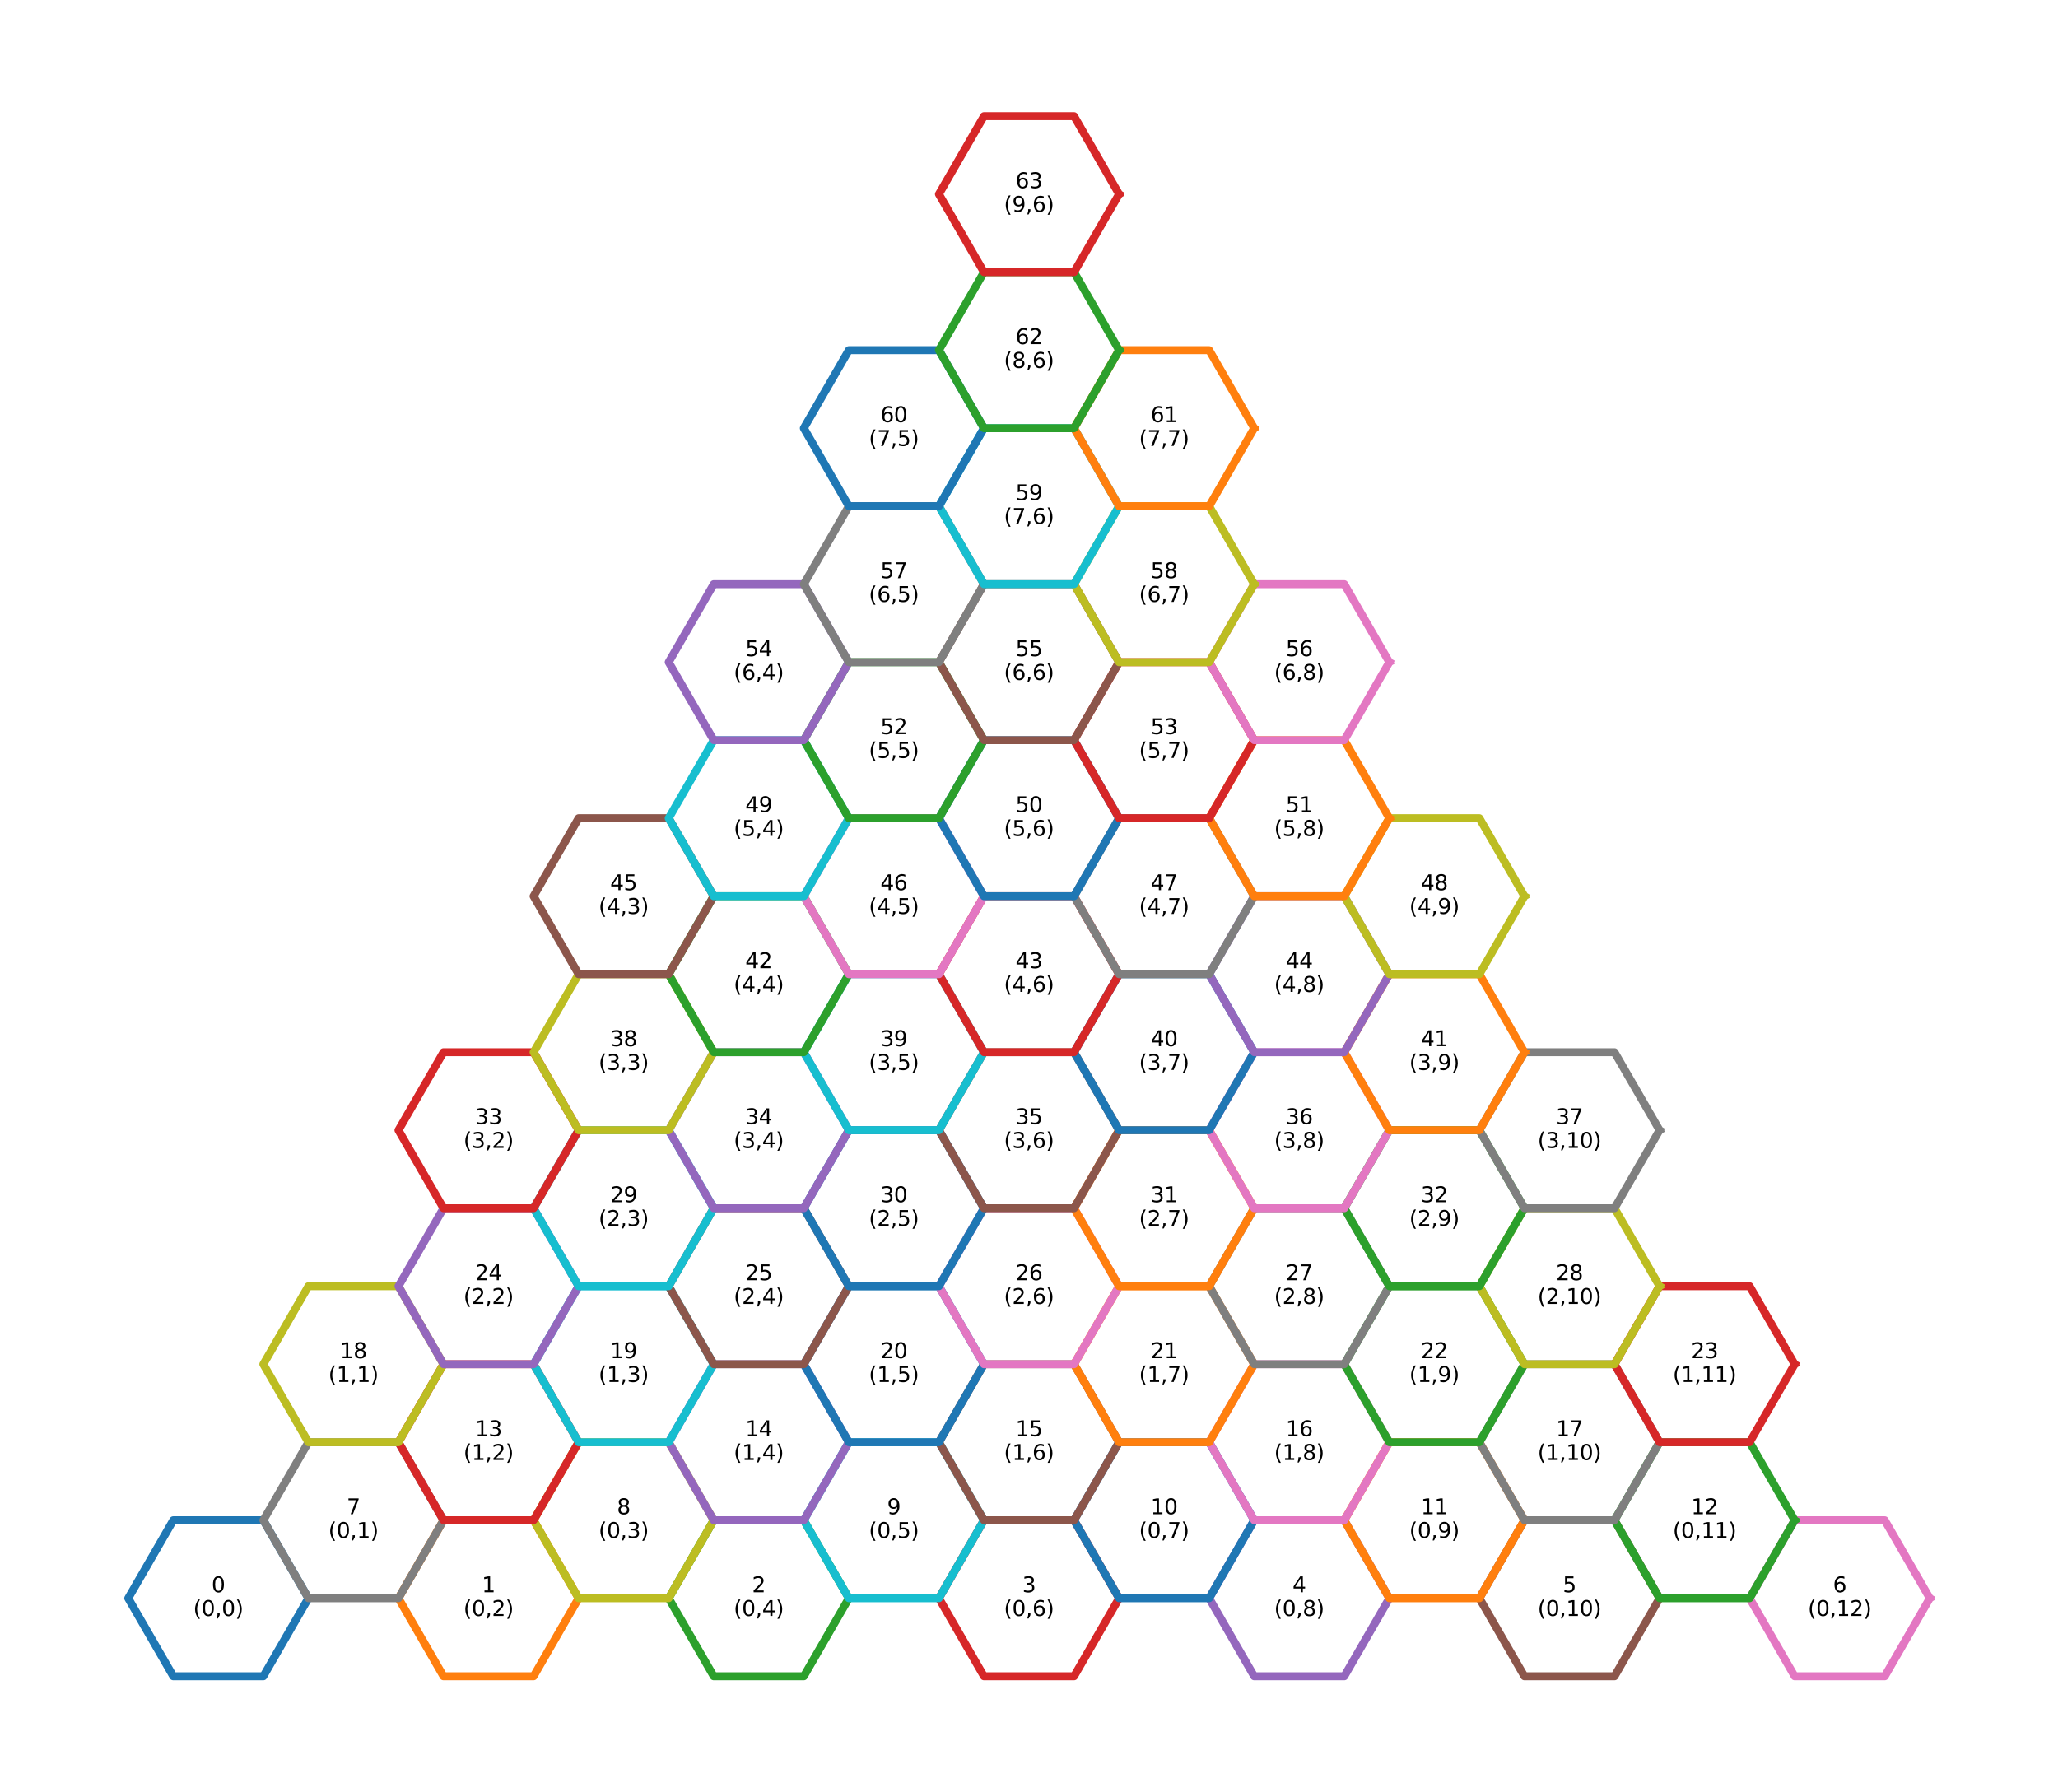 <?xml version="1.0" encoding="utf-8" standalone="no"?>
<!DOCTYPE svg PUBLIC "-//W3C//DTD SVG 1.1//EN"
  "http://www.w3.org/Graphics/SVG/1.1/DTD/svg11.dtd">
<svg xmlns:xlink="http://www.w3.org/1999/xlink" width="388.523pt" height="338.4pt" viewBox="0 0 388.523 338.4" xmlns="http://www.w3.org/2000/svg" version="1.1">
 <defs>
  <style type="text/css">*{stroke-linejoin: round; stroke-linecap: butt}</style>
 </defs>
 <g id="figure_1">
  <g id="patch_1">
   <path d="M 0 338.4 
L 388.523 338.4 
L 388.523 0 
L 0 0 
z
" style="fill: #ffffff"/>
  </g>
  <g id="axes_1">
   <g id="line2d_1">
    <path d="M 58.217 301.745 
L 49.714 316.473 
L 32.708 316.473 
L 24.206 301.745 
L 32.708 287.018 
L 49.714 287.018 
L 58.217 301.745 
" clip-path="url(#pe7801676e7)" style="fill: none; stroke: #1f77b4; stroke-width: 1.5; stroke-linecap: square"/>
   </g>
   <g id="line2d_2">
    <path d="M 109.234 301.745 
L 100.731 316.473 
L 83.725 316.473 
L 75.222 301.745 
L 83.725 287.018 
L 100.731 287.018 
L 109.234 301.745 
" clip-path="url(#pe7801676e7)" style="fill: none; stroke: #ff7f0e; stroke-width: 1.5; stroke-linecap: square"/>
   </g>
   <g id="line2d_3">
    <path d="M 160.25 301.745 
L 151.748 316.473 
L 134.742 316.473 
L 126.239 301.745 
L 134.742 287.018 
L 151.748 287.018 
L 160.25 301.745 
" clip-path="url(#pe7801676e7)" style="fill: none; stroke: #2ca02c; stroke-width: 1.5; stroke-linecap: square"/>
   </g>
   <g id="line2d_4">
    <path d="M 211.267 301.745 
L 202.764 316.473 
L 185.759 316.473 
L 177.256 301.745 
L 185.759 287.018 
L 202.764 287.018 
L 211.267 301.745 
" clip-path="url(#pe7801676e7)" style="fill: none; stroke: #d62728; stroke-width: 1.5; stroke-linecap: square"/>
   </g>
   <g id="line2d_5">
    <path d="M 262.284 301.745 
L 253.781 316.473 
L 236.775 316.473 
L 228.273 301.745 
L 236.775 287.018 
L 253.781 287.018 
L 262.284 301.745 
" clip-path="url(#pe7801676e7)" style="fill: none; stroke: #9467bd; stroke-width: 1.5; stroke-linecap: square"/>
   </g>
   <g id="line2d_6">
    <path d="M 313.301 301.745 
L 304.798 316.473 
L 287.792 316.473 
L 279.289 301.745 
L 287.792 287.018 
L 304.798 287.018 
L 313.301 301.745 
" clip-path="url(#pe7801676e7)" style="fill: none; stroke: #8c564b; stroke-width: 1.5; stroke-linecap: square"/>
   </g>
   <g id="line2d_7">
    <path d="M 364.317 301.745 
L 355.815 316.473 
L 338.809 316.473 
L 330.306 301.745 
L 338.809 287.018 
L 355.815 287.018 
L 364.317 301.745 
" clip-path="url(#pe7801676e7)" style="fill: none; stroke: #e377c2; stroke-width: 1.5; stroke-linecap: square"/>
   </g>
   <g id="line2d_8">
    <path d="M 83.725 287.018 
L 75.222 301.745 
L 58.217 301.745 
L 49.714 287.018 
L 58.217 272.291 
L 75.222 272.291 
L 83.725 287.018 
" clip-path="url(#pe7801676e7)" style="fill: none; stroke: #7f7f7f; stroke-width: 1.5; stroke-linecap: square"/>
   </g>
   <g id="line2d_9">
    <path d="M 134.742 287.018 
L 126.239 301.745 
L 109.234 301.745 
L 100.731 287.018 
L 109.234 272.291 
L 126.239 272.291 
L 134.742 287.018 
" clip-path="url(#pe7801676e7)" style="fill: none; stroke: #bcbd22; stroke-width: 1.5; stroke-linecap: square"/>
   </g>
   <g id="line2d_10">
    <path d="M 185.759 287.018 
L 177.256 301.745 
L 160.25 301.745 
L 151.748 287.018 
L 160.25 272.291 
L 177.256 272.291 
L 185.759 287.018 
" clip-path="url(#pe7801676e7)" style="fill: none; stroke: #17becf; stroke-width: 1.5; stroke-linecap: square"/>
   </g>
   <g id="line2d_11">
    <path d="M 236.775 287.018 
L 228.273 301.745 
L 211.267 301.745 
L 202.764 287.018 
L 211.267 272.291 
L 228.273 272.291 
L 236.775 287.018 
" clip-path="url(#pe7801676e7)" style="fill: none; stroke: #1f77b4; stroke-width: 1.5; stroke-linecap: square"/>
   </g>
   <g id="line2d_12">
    <path d="M 287.792 287.018 
L 279.289 301.745 
L 262.284 301.745 
L 253.781 287.018 
L 262.284 272.291 
L 279.289 272.291 
L 287.792 287.018 
" clip-path="url(#pe7801676e7)" style="fill: none; stroke: #ff7f0e; stroke-width: 1.5; stroke-linecap: square"/>
   </g>
   <g id="line2d_13">
    <path d="M 338.809 287.018 
L 330.306 301.745 
L 313.301 301.745 
L 304.798 287.018 
L 313.301 272.291 
L 330.306 272.291 
L 338.809 287.018 
" clip-path="url(#pe7801676e7)" style="fill: none; stroke: #2ca02c; stroke-width: 1.5; stroke-linecap: square"/>
   </g>
   <g id="line2d_14">
    <path d="M 109.234 272.291 
L 100.731 287.018 
L 83.725 287.018 
L 75.222 272.291 
L 83.725 257.564 
L 100.731 257.564 
L 109.234 272.291 
" clip-path="url(#pe7801676e7)" style="fill: none; stroke: #d62728; stroke-width: 1.5; stroke-linecap: square"/>
   </g>
   <g id="line2d_15">
    <path d="M 160.25 272.291 
L 151.748 287.018 
L 134.742 287.018 
L 126.239 272.291 
L 134.742 257.564 
L 151.748 257.564 
L 160.25 272.291 
" clip-path="url(#pe7801676e7)" style="fill: none; stroke: #9467bd; stroke-width: 1.5; stroke-linecap: square"/>
   </g>
   <g id="line2d_16">
    <path d="M 211.267 272.291 
L 202.764 287.018 
L 185.759 287.018 
L 177.256 272.291 
L 185.759 257.564 
L 202.764 257.564 
L 211.267 272.291 
" clip-path="url(#pe7801676e7)" style="fill: none; stroke: #8c564b; stroke-width: 1.5; stroke-linecap: square"/>
   </g>
   <g id="line2d_17">
    <path d="M 262.284 272.291 
L 253.781 287.018 
L 236.775 287.018 
L 228.273 272.291 
L 236.775 257.564 
L 253.781 257.564 
L 262.284 272.291 
" clip-path="url(#pe7801676e7)" style="fill: none; stroke: #e377c2; stroke-width: 1.5; stroke-linecap: square"/>
   </g>
   <g id="line2d_18">
    <path d="M 313.301 272.291 
L 304.798 287.018 
L 287.792 287.018 
L 279.289 272.291 
L 287.792 257.564 
L 304.798 257.564 
L 313.301 272.291 
" clip-path="url(#pe7801676e7)" style="fill: none; stroke: #7f7f7f; stroke-width: 1.5; stroke-linecap: square"/>
   </g>
   <g id="line2d_19">
    <path d="M 83.725 257.564 
L 75.222 272.291 
L 58.217 272.291 
L 49.714 257.564 
L 58.217 242.836 
L 75.222 242.836 
L 83.725 257.564 
" clip-path="url(#pe7801676e7)" style="fill: none; stroke: #bcbd22; stroke-width: 1.5; stroke-linecap: square"/>
   </g>
   <g id="line2d_20">
    <path d="M 134.742 257.564 
L 126.239 272.291 
L 109.234 272.291 
L 100.731 257.564 
L 109.234 242.836 
L 126.239 242.836 
L 134.742 257.564 
" clip-path="url(#pe7801676e7)" style="fill: none; stroke: #17becf; stroke-width: 1.5; stroke-linecap: square"/>
   </g>
   <g id="line2d_21">
    <path d="M 185.759 257.564 
L 177.256 272.291 
L 160.25 272.291 
L 151.748 257.564 
L 160.25 242.836 
L 177.256 242.836 
L 185.759 257.564 
" clip-path="url(#pe7801676e7)" style="fill: none; stroke: #1f77b4; stroke-width: 1.5; stroke-linecap: square"/>
   </g>
   <g id="line2d_22">
    <path d="M 236.775 257.564 
L 228.273 272.291 
L 211.267 272.291 
L 202.764 257.564 
L 211.267 242.836 
L 228.273 242.836 
L 236.775 257.564 
" clip-path="url(#pe7801676e7)" style="fill: none; stroke: #ff7f0e; stroke-width: 1.5; stroke-linecap: square"/>
   </g>
   <g id="line2d_23">
    <path d="M 287.792 257.564 
L 279.289 272.291 
L 262.284 272.291 
L 253.781 257.564 
L 262.284 242.836 
L 279.289 242.836 
L 287.792 257.564 
" clip-path="url(#pe7801676e7)" style="fill: none; stroke: #2ca02c; stroke-width: 1.5; stroke-linecap: square"/>
   </g>
   <g id="line2d_24">
    <path d="M 338.809 257.564 
L 330.306 272.291 
L 313.301 272.291 
L 304.798 257.564 
L 313.301 242.836 
L 330.306 242.836 
L 338.809 257.564 
" clip-path="url(#pe7801676e7)" style="fill: none; stroke: #d62728; stroke-width: 1.5; stroke-linecap: square"/>
   </g>
   <g id="line2d_25">
    <path d="M 109.234 242.836 
L 100.731 257.564 
L 83.725 257.564 
L 75.222 242.836 
L 83.725 228.109 
L 100.731 228.109 
L 109.234 242.836 
" clip-path="url(#pe7801676e7)" style="fill: none; stroke: #9467bd; stroke-width: 1.5; stroke-linecap: square"/>
   </g>
   <g id="line2d_26">
    <path d="M 160.25 242.836 
L 151.748 257.564 
L 134.742 257.564 
L 126.239 242.836 
L 134.742 228.109 
L 151.748 228.109 
L 160.25 242.836 
" clip-path="url(#pe7801676e7)" style="fill: none; stroke: #8c564b; stroke-width: 1.5; stroke-linecap: square"/>
   </g>
   <g id="line2d_27">
    <path d="M 211.267 242.836 
L 202.764 257.564 
L 185.759 257.564 
L 177.256 242.836 
L 185.759 228.109 
L 202.764 228.109 
L 211.267 242.836 
" clip-path="url(#pe7801676e7)" style="fill: none; stroke: #e377c2; stroke-width: 1.5; stroke-linecap: square"/>
   </g>
   <g id="line2d_28">
    <path d="M 262.284 242.836 
L 253.781 257.564 
L 236.775 257.564 
L 228.273 242.836 
L 236.775 228.109 
L 253.781 228.109 
L 262.284 242.836 
" clip-path="url(#pe7801676e7)" style="fill: none; stroke: #7f7f7f; stroke-width: 1.5; stroke-linecap: square"/>
   </g>
   <g id="line2d_29">
    <path d="M 313.301 242.836 
L 304.798 257.564 
L 287.792 257.564 
L 279.289 242.836 
L 287.792 228.109 
L 304.798 228.109 
L 313.301 242.836 
" clip-path="url(#pe7801676e7)" style="fill: none; stroke: #bcbd22; stroke-width: 1.5; stroke-linecap: square"/>
   </g>
   <g id="line2d_30">
    <path d="M 134.742 228.109 
L 126.239 242.836 
L 109.234 242.836 
L 100.731 228.109 
L 109.234 213.382 
L 126.239 213.382 
L 134.742 228.109 
" clip-path="url(#pe7801676e7)" style="fill: none; stroke: #17becf; stroke-width: 1.5; stroke-linecap: square"/>
   </g>
   <g id="line2d_31">
    <path d="M 185.759 228.109 
L 177.256 242.836 
L 160.25 242.836 
L 151.748 228.109 
L 160.25 213.382 
L 177.256 213.382 
L 185.759 228.109 
" clip-path="url(#pe7801676e7)" style="fill: none; stroke: #1f77b4; stroke-width: 1.5; stroke-linecap: square"/>
   </g>
   <g id="line2d_32">
    <path d="M 236.775 228.109 
L 228.273 242.836 
L 211.267 242.836 
L 202.764 228.109 
L 211.267 213.382 
L 228.273 213.382 
L 236.775 228.109 
" clip-path="url(#pe7801676e7)" style="fill: none; stroke: #ff7f0e; stroke-width: 1.5; stroke-linecap: square"/>
   </g>
   <g id="line2d_33">
    <path d="M 287.792 228.109 
L 279.289 242.836 
L 262.284 242.836 
L 253.781 228.109 
L 262.284 213.382 
L 279.289 213.382 
L 287.792 228.109 
" clip-path="url(#pe7801676e7)" style="fill: none; stroke: #2ca02c; stroke-width: 1.5; stroke-linecap: square"/>
   </g>
   <g id="line2d_34">
    <path d="M 109.234 213.382 
L 100.731 228.109 
L 83.725 228.109 
L 75.222 213.382 
L 83.725 198.655 
L 100.731 198.655 
L 109.234 213.382 
" clip-path="url(#pe7801676e7)" style="fill: none; stroke: #d62728; stroke-width: 1.5; stroke-linecap: square"/>
   </g>
   <g id="line2d_35">
    <path d="M 160.25 213.382 
L 151.748 228.109 
L 134.742 228.109 
L 126.239 213.382 
L 134.742 198.655 
L 151.748 198.655 
L 160.25 213.382 
" clip-path="url(#pe7801676e7)" style="fill: none; stroke: #9467bd; stroke-width: 1.5; stroke-linecap: square"/>
   </g>
   <g id="line2d_36">
    <path d="M 211.267 213.382 
L 202.764 228.109 
L 185.759 228.109 
L 177.256 213.382 
L 185.759 198.655 
L 202.764 198.655 
L 211.267 213.382 
" clip-path="url(#pe7801676e7)" style="fill: none; stroke: #8c564b; stroke-width: 1.5; stroke-linecap: square"/>
   </g>
   <g id="line2d_37">
    <path d="M 262.284 213.382 
L 253.781 228.109 
L 236.775 228.109 
L 228.273 213.382 
L 236.775 198.655 
L 253.781 198.655 
L 262.284 213.382 
" clip-path="url(#pe7801676e7)" style="fill: none; stroke: #e377c2; stroke-width: 1.5; stroke-linecap: square"/>
   </g>
   <g id="line2d_38">
    <path d="M 313.301 213.382 
L 304.798 228.109 
L 287.792 228.109 
L 279.289 213.382 
L 287.792 198.655 
L 304.798 198.655 
L 313.301 213.382 
" clip-path="url(#pe7801676e7)" style="fill: none; stroke: #7f7f7f; stroke-width: 1.5; stroke-linecap: square"/>
   </g>
   <g id="line2d_39">
    <path d="M 134.742 198.655 
L 126.239 213.382 
L 109.234 213.382 
L 100.731 198.655 
L 109.234 183.927 
L 126.239 183.927 
L 134.742 198.655 
" clip-path="url(#pe7801676e7)" style="fill: none; stroke: #bcbd22; stroke-width: 1.5; stroke-linecap: square"/>
   </g>
   <g id="line2d_40">
    <path d="M 185.759 198.655 
L 177.256 213.382 
L 160.25 213.382 
L 151.748 198.655 
L 160.25 183.927 
L 177.256 183.927 
L 185.759 198.655 
" clip-path="url(#pe7801676e7)" style="fill: none; stroke: #17becf; stroke-width: 1.5; stroke-linecap: square"/>
   </g>
   <g id="line2d_41">
    <path d="M 236.775 198.655 
L 228.273 213.382 
L 211.267 213.382 
L 202.764 198.655 
L 211.267 183.927 
L 228.273 183.927 
L 236.775 198.655 
" clip-path="url(#pe7801676e7)" style="fill: none; stroke: #1f77b4; stroke-width: 1.5; stroke-linecap: square"/>
   </g>
   <g id="line2d_42">
    <path d="M 287.792 198.655 
L 279.289 213.382 
L 262.284 213.382 
L 253.781 198.655 
L 262.284 183.927 
L 279.289 183.927 
L 287.792 198.655 
" clip-path="url(#pe7801676e7)" style="fill: none; stroke: #ff7f0e; stroke-width: 1.5; stroke-linecap: square"/>
   </g>
   <g id="line2d_43">
    <path d="M 160.25 183.927 
L 151.748 198.655 
L 134.742 198.655 
L 126.239 183.927 
L 134.742 169.2 
L 151.748 169.2 
L 160.25 183.927 
" clip-path="url(#pe7801676e7)" style="fill: none; stroke: #2ca02c; stroke-width: 1.5; stroke-linecap: square"/>
   </g>
   <g id="line2d_44">
    <path d="M 211.267 183.927 
L 202.764 198.655 
L 185.759 198.655 
L 177.256 183.927 
L 185.759 169.2 
L 202.764 169.2 
L 211.267 183.927 
" clip-path="url(#pe7801676e7)" style="fill: none; stroke: #d62728; stroke-width: 1.5; stroke-linecap: square"/>
   </g>
   <g id="line2d_45">
    <path d="M 262.284 183.927 
L 253.781 198.655 
L 236.775 198.655 
L 228.273 183.927 
L 236.775 169.2 
L 253.781 169.2 
L 262.284 183.927 
" clip-path="url(#pe7801676e7)" style="fill: none; stroke: #9467bd; stroke-width: 1.5; stroke-linecap: square"/>
   </g>
   <g id="line2d_46">
    <path d="M 134.742 169.2 
L 126.239 183.927 
L 109.234 183.927 
L 100.731 169.2 
L 109.234 154.473 
L 126.239 154.473 
L 134.742 169.2 
" clip-path="url(#pe7801676e7)" style="fill: none; stroke: #8c564b; stroke-width: 1.5; stroke-linecap: square"/>
   </g>
   <g id="line2d_47">
    <path d="M 185.759 169.2 
L 177.256 183.927 
L 160.25 183.927 
L 151.748 169.2 
L 160.25 154.473 
L 177.256 154.473 
L 185.759 169.2 
" clip-path="url(#pe7801676e7)" style="fill: none; stroke: #e377c2; stroke-width: 1.5; stroke-linecap: square"/>
   </g>
   <g id="line2d_48">
    <path d="M 236.775 169.2 
L 228.273 183.927 
L 211.267 183.927 
L 202.764 169.2 
L 211.267 154.473 
L 228.273 154.473 
L 236.775 169.2 
" clip-path="url(#pe7801676e7)" style="fill: none; stroke: #7f7f7f; stroke-width: 1.5; stroke-linecap: square"/>
   </g>
   <g id="line2d_49">
    <path d="M 287.792 169.2 
L 279.289 183.927 
L 262.284 183.927 
L 253.781 169.2 
L 262.284 154.473 
L 279.289 154.473 
L 287.792 169.2 
" clip-path="url(#pe7801676e7)" style="fill: none; stroke: #bcbd22; stroke-width: 1.5; stroke-linecap: square"/>
   </g>
   <g id="line2d_50">
    <path d="M 160.25 154.473 
L 151.748 169.2 
L 134.742 169.2 
L 126.239 154.473 
L 134.742 139.745 
L 151.748 139.745 
L 160.25 154.473 
" clip-path="url(#pe7801676e7)" style="fill: none; stroke: #17becf; stroke-width: 1.5; stroke-linecap: square"/>
   </g>
   <g id="line2d_51">
    <path d="M 211.267 154.473 
L 202.764 169.2 
L 185.759 169.2 
L 177.256 154.473 
L 185.759 139.745 
L 202.764 139.745 
L 211.267 154.473 
" clip-path="url(#pe7801676e7)" style="fill: none; stroke: #1f77b4; stroke-width: 1.5; stroke-linecap: square"/>
   </g>
   <g id="line2d_52">
    <path d="M 262.284 154.473 
L 253.781 169.2 
L 236.775 169.2 
L 228.273 154.473 
L 236.775 139.745 
L 253.781 139.745 
L 262.284 154.473 
" clip-path="url(#pe7801676e7)" style="fill: none; stroke: #ff7f0e; stroke-width: 1.5; stroke-linecap: square"/>
   </g>
   <g id="line2d_53">
    <path d="M 185.759 139.745 
L 177.256 154.473 
L 160.25 154.473 
L 151.748 139.745 
L 160.25 125.018 
L 177.256 125.018 
L 185.759 139.745 
" clip-path="url(#pe7801676e7)" style="fill: none; stroke: #2ca02c; stroke-width: 1.5; stroke-linecap: square"/>
   </g>
   <g id="line2d_54">
    <path d="M 236.775 139.745 
L 228.273 154.473 
L 211.267 154.473 
L 202.764 139.745 
L 211.267 125.018 
L 228.273 125.018 
L 236.775 139.745 
" clip-path="url(#pe7801676e7)" style="fill: none; stroke: #d62728; stroke-width: 1.5; stroke-linecap: square"/>
   </g>
   <g id="line2d_55">
    <path d="M 160.25 125.018 
L 151.748 139.745 
L 134.742 139.745 
L 126.239 125.018 
L 134.742 110.291 
L 151.748 110.291 
L 160.25 125.018 
" clip-path="url(#pe7801676e7)" style="fill: none; stroke: #9467bd; stroke-width: 1.5; stroke-linecap: square"/>
   </g>
   <g id="line2d_56">
    <path d="M 211.267 125.018 
L 202.764 139.745 
L 185.759 139.745 
L 177.256 125.018 
L 185.759 110.291 
L 202.764 110.291 
L 211.267 125.018 
" clip-path="url(#pe7801676e7)" style="fill: none; stroke: #8c564b; stroke-width: 1.5; stroke-linecap: square"/>
   </g>
   <g id="line2d_57">
    <path d="M 262.284 125.018 
L 253.781 139.745 
L 236.775 139.745 
L 228.273 125.018 
L 236.775 110.291 
L 253.781 110.291 
L 262.284 125.018 
" clip-path="url(#pe7801676e7)" style="fill: none; stroke: #e377c2; stroke-width: 1.5; stroke-linecap: square"/>
   </g>
   <g id="line2d_58">
    <path d="M 185.759 110.291 
L 177.256 125.018 
L 160.25 125.018 
L 151.748 110.291 
L 160.25 95.564 
L 177.256 95.564 
L 185.759 110.291 
" clip-path="url(#pe7801676e7)" style="fill: none; stroke: #7f7f7f; stroke-width: 1.5; stroke-linecap: square"/>
   </g>
   <g id="line2d_59">
    <path d="M 236.775 110.291 
L 228.273 125.018 
L 211.267 125.018 
L 202.764 110.291 
L 211.267 95.564 
L 228.273 95.564 
L 236.775 110.291 
" clip-path="url(#pe7801676e7)" style="fill: none; stroke: #bcbd22; stroke-width: 1.5; stroke-linecap: square"/>
   </g>
   <g id="line2d_60">
    <path d="M 211.267 95.564 
L 202.764 110.291 
L 185.759 110.291 
L 177.256 95.564 
L 185.759 80.836 
L 202.764 80.836 
L 211.267 95.564 
" clip-path="url(#pe7801676e7)" style="fill: none; stroke: #17becf; stroke-width: 1.5; stroke-linecap: square"/>
   </g>
   <g id="line2d_61">
    <path d="M 185.759 80.836 
L 177.256 95.564 
L 160.25 95.564 
L 151.748 80.836 
L 160.25 66.109 
L 177.256 66.109 
L 185.759 80.836 
" clip-path="url(#pe7801676e7)" style="fill: none; stroke: #1f77b4; stroke-width: 1.5; stroke-linecap: square"/>
   </g>
   <g id="line2d_62">
    <path d="M 236.775 80.836 
L 228.273 95.564 
L 211.267 95.564 
L 202.764 80.836 
L 211.267 66.109 
L 228.273 66.109 
L 236.775 80.836 
" clip-path="url(#pe7801676e7)" style="fill: none; stroke: #ff7f0e; stroke-width: 1.5; stroke-linecap: square"/>
   </g>
   <g id="line2d_63">
    <path d="M 211.267 66.109 
L 202.764 80.836 
L 185.759 80.836 
L 177.256 66.109 
L 185.759 51.382 
L 202.764 51.382 
L 211.267 66.109 
" clip-path="url(#pe7801676e7)" style="fill: none; stroke: #2ca02c; stroke-width: 1.5; stroke-linecap: square"/>
   </g>
   <g id="line2d_64">
    <path d="M 211.267 36.655 
L 202.764 51.382 
L 185.759 51.382 
L 177.256 36.655 
L 185.759 21.927 
L 202.764 21.927 
L 211.267 36.655 
" clip-path="url(#pe7801676e7)" style="fill: none; stroke: #d62728; stroke-width: 1.5; stroke-linecap: square"/>
   </g>
   <g id="text_1">
    <!-- 0 -->
    <g transform="translate(39.939 300.61) scale(0.04 -0.04)">
     <defs>
      <path id="DejaVuSans-30" d="M 2034 4250 
Q 1547 4250 1301 3770 
Q 1056 3291 1056 2328 
Q 1056 1369 1301 889 
Q 1547 409 2034 409 
Q 2525 409 2770 889 
Q 3016 1369 3016 2328 
Q 3016 3291 2770 3770 
Q 2525 4250 2034 4250 
z
M 2034 4750 
Q 2819 4750 3233 4129 
Q 3647 3509 3647 2328 
Q 3647 1150 3233 529 
Q 2819 -91 2034 -91 
Q 1250 -91 836 529 
Q 422 1150 422 2328 
Q 422 3509 836 4129 
Q 1250 4750 2034 4750 
z
" transform="scale(0.016)"/>
     </defs>
     <use xlink:href="#DejaVuSans-30"/>
    </g>
    <!-- (0,0) -->
    <g transform="translate(36.47 305.089) scale(0.04 -0.04)">
     <defs>
      <path id="DejaVuSans-28" d="M 1984 4856 
Q 1566 4138 1362 3434 
Q 1159 2731 1159 2009 
Q 1159 1288 1364 580 
Q 1569 -128 1984 -844 
L 1484 -844 
Q 1016 -109 783 600 
Q 550 1309 550 2009 
Q 550 2706 781 3412 
Q 1013 4119 1484 4856 
L 1984 4856 
z
" transform="scale(0.016)"/>
      <path id="DejaVuSans-2c" d="M 750 794 
L 1409 794 
L 1409 256 
L 897 -744 
L 494 -744 
L 750 256 
L 750 794 
z
" transform="scale(0.016)"/>
      <path id="DejaVuSans-29" d="M 513 4856 
L 1013 4856 
Q 1481 4119 1714 3412 
Q 1947 2706 1947 2009 
Q 1947 1309 1714 600 
Q 1481 -109 1013 -844 
L 513 -844 
Q 928 -128 1133 580 
Q 1338 1288 1338 2009 
Q 1338 2731 1133 3434 
Q 928 4138 513 4856 
z
" transform="scale(0.016)"/>
     </defs>
     <use xlink:href="#DejaVuSans-28"/>
     <use xlink:href="#DejaVuSans-30" x="39.014"/>
     <use xlink:href="#DejaVuSans-2c" x="102.637"/>
     <use xlink:href="#DejaVuSans-30" x="134.424"/>
     <use xlink:href="#DejaVuSans-29" x="198.047"/>
    </g>
   </g>
   <g id="text_2">
    <!-- 1 -->
    <g transform="translate(90.955 300.61) scale(0.04 -0.04)">
     <defs>
      <path id="DejaVuSans-31" d="M 794 531 
L 1825 531 
L 1825 4091 
L 703 3866 
L 703 4441 
L 1819 4666 
L 2450 4666 
L 2450 531 
L 3481 531 
L 3481 0 
L 794 0 
L 794 531 
z
" transform="scale(0.016)"/>
     </defs>
     <use xlink:href="#DejaVuSans-31"/>
    </g>
    <!-- (0,2) -->
    <g transform="translate(87.487 305.089) scale(0.04 -0.04)">
     <defs>
      <path id="DejaVuSans-32" d="M 1228 531 
L 3431 531 
L 3431 0 
L 469 0 
L 469 531 
Q 828 903 1448 1529 
Q 2069 2156 2228 2338 
Q 2531 2678 2651 2914 
Q 2772 3150 2772 3378 
Q 2772 3750 2511 3984 
Q 2250 4219 1831 4219 
Q 1534 4219 1204 4116 
Q 875 4013 500 3803 
L 500 4441 
Q 881 4594 1212 4672 
Q 1544 4750 1819 4750 
Q 2544 4750 2975 4387 
Q 3406 4025 3406 3419 
Q 3406 3131 3298 2873 
Q 3191 2616 2906 2266 
Q 2828 2175 2409 1742 
Q 1991 1309 1228 531 
z
" transform="scale(0.016)"/>
     </defs>
     <use xlink:href="#DejaVuSans-28"/>
     <use xlink:href="#DejaVuSans-30" x="39.014"/>
     <use xlink:href="#DejaVuSans-2c" x="102.637"/>
     <use xlink:href="#DejaVuSans-32" x="134.424"/>
     <use xlink:href="#DejaVuSans-29" x="198.047"/>
    </g>
   </g>
   <g id="text_3">
    <!-- 2 -->
    <g transform="translate(141.972 300.61) scale(0.04 -0.04)">
     <use xlink:href="#DejaVuSans-32"/>
    </g>
    <!-- (0,4) -->
    <g transform="translate(138.503 305.089) scale(0.04 -0.04)">
     <defs>
      <path id="DejaVuSans-34" d="M 2419 4116 
L 825 1625 
L 2419 1625 
L 2419 4116 
z
M 2253 4666 
L 3047 4666 
L 3047 1625 
L 3713 1625 
L 3713 1100 
L 3047 1100 
L 3047 0 
L 2419 0 
L 2419 1100 
L 313 1100 
L 313 1709 
L 2253 4666 
z
" transform="scale(0.016)"/>
     </defs>
     <use xlink:href="#DejaVuSans-28"/>
     <use xlink:href="#DejaVuSans-30" x="39.014"/>
     <use xlink:href="#DejaVuSans-2c" x="102.637"/>
     <use xlink:href="#DejaVuSans-34" x="134.424"/>
     <use xlink:href="#DejaVuSans-29" x="198.047"/>
    </g>
   </g>
   <g id="text_4">
    <!-- 3 -->
    <g transform="translate(192.989 300.61) scale(0.04 -0.04)">
     <defs>
      <path id="DejaVuSans-33" d="M 2597 2516 
Q 3050 2419 3304 2112 
Q 3559 1806 3559 1356 
Q 3559 666 3084 287 
Q 2609 -91 1734 -91 
Q 1441 -91 1130 -33 
Q 819 25 488 141 
L 488 750 
Q 750 597 1062 519 
Q 1375 441 1716 441 
Q 2309 441 2620 675 
Q 2931 909 2931 1356 
Q 2931 1769 2642 2001 
Q 2353 2234 1838 2234 
L 1294 2234 
L 1294 2753 
L 1863 2753 
Q 2328 2753 2575 2939 
Q 2822 3125 2822 3475 
Q 2822 3834 2567 4026 
Q 2313 4219 1838 4219 
Q 1578 4219 1281 4162 
Q 984 4106 628 3988 
L 628 4550 
Q 988 4650 1302 4700 
Q 1616 4750 1894 4750 
Q 2613 4750 3031 4423 
Q 3450 4097 3450 3541 
Q 3450 3153 3228 2886 
Q 3006 2619 2597 2516 
z
" transform="scale(0.016)"/>
     </defs>
     <use xlink:href="#DejaVuSans-33"/>
    </g>
    <!-- (0,6) -->
    <g transform="translate(189.52 305.089) scale(0.04 -0.04)">
     <defs>
      <path id="DejaVuSans-36" d="M 2113 2584 
Q 1688 2584 1439 2293 
Q 1191 2003 1191 1497 
Q 1191 994 1439 701 
Q 1688 409 2113 409 
Q 2538 409 2786 701 
Q 3034 994 3034 1497 
Q 3034 2003 2786 2293 
Q 2538 2584 2113 2584 
z
M 3366 4563 
L 3366 3988 
Q 3128 4100 2886 4159 
Q 2644 4219 2406 4219 
Q 1781 4219 1451 3797 
Q 1122 3375 1075 2522 
Q 1259 2794 1537 2939 
Q 1816 3084 2150 3084 
Q 2853 3084 3261 2657 
Q 3669 2231 3669 1497 
Q 3669 778 3244 343 
Q 2819 -91 2113 -91 
Q 1303 -91 875 529 
Q 447 1150 447 2328 
Q 447 3434 972 4092 
Q 1497 4750 2381 4750 
Q 2619 4750 2861 4703 
Q 3103 4656 3366 4563 
z
" transform="scale(0.016)"/>
     </defs>
     <use xlink:href="#DejaVuSans-28"/>
     <use xlink:href="#DejaVuSans-30" x="39.014"/>
     <use xlink:href="#DejaVuSans-2c" x="102.637"/>
     <use xlink:href="#DejaVuSans-36" x="134.424"/>
     <use xlink:href="#DejaVuSans-29" x="198.047"/>
    </g>
   </g>
   <g id="text_5">
    <!-- 4 -->
    <g transform="translate(244.006 300.61) scale(0.04 -0.04)">
     <use xlink:href="#DejaVuSans-34"/>
    </g>
    <!-- (0,8) -->
    <g transform="translate(240.537 305.089) scale(0.04 -0.04)">
     <defs>
      <path id="DejaVuSans-38" d="M 2034 2216 
Q 1584 2216 1326 1975 
Q 1069 1734 1069 1313 
Q 1069 891 1326 650 
Q 1584 409 2034 409 
Q 2484 409 2743 651 
Q 3003 894 3003 1313 
Q 3003 1734 2745 1975 
Q 2488 2216 2034 2216 
z
M 1403 2484 
Q 997 2584 770 2862 
Q 544 3141 544 3541 
Q 544 4100 942 4425 
Q 1341 4750 2034 4750 
Q 2731 4750 3128 4425 
Q 3525 4100 3525 3541 
Q 3525 3141 3298 2862 
Q 3072 2584 2669 2484 
Q 3125 2378 3379 2068 
Q 3634 1759 3634 1313 
Q 3634 634 3220 271 
Q 2806 -91 2034 -91 
Q 1263 -91 848 271 
Q 434 634 434 1313 
Q 434 1759 690 2068 
Q 947 2378 1403 2484 
z
M 1172 3481 
Q 1172 3119 1398 2916 
Q 1625 2713 2034 2713 
Q 2441 2713 2670 2916 
Q 2900 3119 2900 3481 
Q 2900 3844 2670 4047 
Q 2441 4250 2034 4250 
Q 1625 4250 1398 4047 
Q 1172 3844 1172 3481 
z
" transform="scale(0.016)"/>
     </defs>
     <use xlink:href="#DejaVuSans-28"/>
     <use xlink:href="#DejaVuSans-30" x="39.014"/>
     <use xlink:href="#DejaVuSans-2c" x="102.637"/>
     <use xlink:href="#DejaVuSans-38" x="134.424"/>
     <use xlink:href="#DejaVuSans-29" x="198.047"/>
    </g>
   </g>
   <g id="text_6">
    <!-- 5 -->
    <g transform="translate(295.023 300.61) scale(0.04 -0.04)">
     <defs>
      <path id="DejaVuSans-35" d="M 691 4666 
L 3169 4666 
L 3169 4134 
L 1269 4134 
L 1269 2991 
Q 1406 3038 1543 3061 
Q 1681 3084 1819 3084 
Q 2600 3084 3056 2656 
Q 3513 2228 3513 1497 
Q 3513 744 3044 326 
Q 2575 -91 1722 -91 
Q 1428 -91 1123 -41 
Q 819 9 494 109 
L 494 744 
Q 775 591 1075 516 
Q 1375 441 1709 441 
Q 2250 441 2565 725 
Q 2881 1009 2881 1497 
Q 2881 1984 2565 2268 
Q 2250 2553 1709 2553 
Q 1456 2553 1204 2497 
Q 953 2441 691 2322 
L 691 4666 
z
" transform="scale(0.016)"/>
     </defs>
     <use xlink:href="#DejaVuSans-35"/>
    </g>
    <!-- (0,10) -->
    <g transform="translate(290.281 305.089) scale(0.04 -0.04)">
     <use xlink:href="#DejaVuSans-28"/>
     <use xlink:href="#DejaVuSans-30" x="39.014"/>
     <use xlink:href="#DejaVuSans-2c" x="102.637"/>
     <use xlink:href="#DejaVuSans-31" x="134.424"/>
     <use xlink:href="#DejaVuSans-30" x="198.047"/>
     <use xlink:href="#DejaVuSans-29" x="261.67"/>
    </g>
   </g>
   <g id="text_7">
    <!-- 6 -->
    <g transform="translate(346.039 300.61) scale(0.04 -0.04)">
     <use xlink:href="#DejaVuSans-36"/>
    </g>
    <!-- (0,12) -->
    <g transform="translate(341.298 305.089) scale(0.04 -0.04)">
     <use xlink:href="#DejaVuSans-28"/>
     <use xlink:href="#DejaVuSans-30" x="39.014"/>
     <use xlink:href="#DejaVuSans-2c" x="102.637"/>
     <use xlink:href="#DejaVuSans-31" x="134.424"/>
     <use xlink:href="#DejaVuSans-32" x="198.047"/>
     <use xlink:href="#DejaVuSans-29" x="261.67"/>
    </g>
   </g>
   <g id="text_8">
    <!-- 7 -->
    <g transform="translate(65.447 285.882) scale(0.04 -0.04)">
     <defs>
      <path id="DejaVuSans-37" d="M 525 4666 
L 3525 4666 
L 3525 4397 
L 1831 0 
L 1172 0 
L 2766 4134 
L 525 4134 
L 525 4666 
z
" transform="scale(0.016)"/>
     </defs>
     <use xlink:href="#DejaVuSans-37"/>
    </g>
    <!-- (0,1) -->
    <g transform="translate(61.978 290.361) scale(0.04 -0.04)">
     <use xlink:href="#DejaVuSans-28"/>
     <use xlink:href="#DejaVuSans-30" x="39.014"/>
     <use xlink:href="#DejaVuSans-2c" x="102.637"/>
     <use xlink:href="#DejaVuSans-31" x="134.424"/>
     <use xlink:href="#DejaVuSans-29" x="198.047"/>
    </g>
   </g>
   <g id="text_9">
    <!-- 8 -->
    <g transform="translate(116.464 285.882) scale(0.04 -0.04)">
     <use xlink:href="#DejaVuSans-38"/>
    </g>
    <!-- (0,3) -->
    <g transform="translate(112.995 290.361) scale(0.04 -0.04)">
     <use xlink:href="#DejaVuSans-28"/>
     <use xlink:href="#DejaVuSans-30" x="39.014"/>
     <use xlink:href="#DejaVuSans-2c" x="102.637"/>
     <use xlink:href="#DejaVuSans-33" x="134.424"/>
     <use xlink:href="#DejaVuSans-29" x="198.047"/>
    </g>
   </g>
   <g id="text_10">
    <!-- 9 -->
    <g transform="translate(167.481 285.882) scale(0.04 -0.04)">
     <defs>
      <path id="DejaVuSans-39" d="M 703 97 
L 703 672 
Q 941 559 1184 500 
Q 1428 441 1663 441 
Q 2288 441 2617 861 
Q 2947 1281 2994 2138 
Q 2813 1869 2534 1725 
Q 2256 1581 1919 1581 
Q 1219 1581 811 2004 
Q 403 2428 403 3163 
Q 403 3881 828 4315 
Q 1253 4750 1959 4750 
Q 2769 4750 3195 4129 
Q 3622 3509 3622 2328 
Q 3622 1225 3098 567 
Q 2575 -91 1691 -91 
Q 1453 -91 1209 -44 
Q 966 3 703 97 
z
M 1959 2075 
Q 2384 2075 2632 2365 
Q 2881 2656 2881 3163 
Q 2881 3666 2632 3958 
Q 2384 4250 1959 4250 
Q 1534 4250 1286 3958 
Q 1038 3666 1038 3163 
Q 1038 2656 1286 2365 
Q 1534 2075 1959 2075 
z
" transform="scale(0.016)"/>
     </defs>
     <use xlink:href="#DejaVuSans-39"/>
    </g>
    <!-- (0,5) -->
    <g transform="translate(164.012 290.361) scale(0.04 -0.04)">
     <use xlink:href="#DejaVuSans-28"/>
     <use xlink:href="#DejaVuSans-30" x="39.014"/>
     <use xlink:href="#DejaVuSans-2c" x="102.637"/>
     <use xlink:href="#DejaVuSans-35" x="134.424"/>
     <use xlink:href="#DejaVuSans-29" x="198.047"/>
    </g>
   </g>
   <g id="text_11">
    <!-- 10 -->
    <g transform="translate(217.225 285.882) scale(0.04 -0.04)">
     <use xlink:href="#DejaVuSans-31"/>
     <use xlink:href="#DejaVuSans-30" x="63.623"/>
    </g>
    <!-- (0,7) -->
    <g transform="translate(215.029 290.361) scale(0.04 -0.04)">
     <use xlink:href="#DejaVuSans-28"/>
     <use xlink:href="#DejaVuSans-30" x="39.014"/>
     <use xlink:href="#DejaVuSans-2c" x="102.637"/>
     <use xlink:href="#DejaVuSans-37" x="134.424"/>
     <use xlink:href="#DejaVuSans-29" x="198.047"/>
    </g>
   </g>
   <g id="text_12">
    <!-- 11 -->
    <g transform="translate(268.242 285.882) scale(0.04 -0.04)">
     <use xlink:href="#DejaVuSans-31"/>
     <use xlink:href="#DejaVuSans-31" x="63.623"/>
    </g>
    <!-- (0,9) -->
    <g transform="translate(266.045 290.361) scale(0.04 -0.04)">
     <use xlink:href="#DejaVuSans-28"/>
     <use xlink:href="#DejaVuSans-30" x="39.014"/>
     <use xlink:href="#DejaVuSans-2c" x="102.637"/>
     <use xlink:href="#DejaVuSans-39" x="134.424"/>
     <use xlink:href="#DejaVuSans-29" x="198.047"/>
    </g>
   </g>
   <g id="text_13">
    <!-- 12 -->
    <g transform="translate(319.258 285.882) scale(0.04 -0.04)">
     <use xlink:href="#DejaVuSans-31"/>
     <use xlink:href="#DejaVuSans-32" x="63.623"/>
    </g>
    <!-- (0,11) -->
    <g transform="translate(315.79 290.361) scale(0.04 -0.04)">
     <use xlink:href="#DejaVuSans-28"/>
     <use xlink:href="#DejaVuSans-30" x="39.014"/>
     <use xlink:href="#DejaVuSans-2c" x="102.637"/>
     <use xlink:href="#DejaVuSans-31" x="134.424"/>
     <use xlink:href="#DejaVuSans-31" x="198.047"/>
     <use xlink:href="#DejaVuSans-29" x="261.67"/>
    </g>
   </g>
   <g id="text_14">
    <!-- 13 -->
    <g transform="translate(89.683 271.155) scale(0.04 -0.04)">
     <use xlink:href="#DejaVuSans-31"/>
     <use xlink:href="#DejaVuSans-33" x="63.623"/>
    </g>
    <!-- (1,2) -->
    <g transform="translate(87.487 275.634) scale(0.04 -0.04)">
     <use xlink:href="#DejaVuSans-28"/>
     <use xlink:href="#DejaVuSans-31" x="39.014"/>
     <use xlink:href="#DejaVuSans-2c" x="102.637"/>
     <use xlink:href="#DejaVuSans-32" x="134.424"/>
     <use xlink:href="#DejaVuSans-29" x="198.047"/>
    </g>
   </g>
   <g id="text_15">
    <!-- 14 -->
    <g transform="translate(140.7 271.155) scale(0.04 -0.04)">
     <use xlink:href="#DejaVuSans-31"/>
     <use xlink:href="#DejaVuSans-34" x="63.623"/>
    </g>
    <!-- (1,4) -->
    <g transform="translate(138.503 275.634) scale(0.04 -0.04)">
     <use xlink:href="#DejaVuSans-28"/>
     <use xlink:href="#DejaVuSans-31" x="39.014"/>
     <use xlink:href="#DejaVuSans-2c" x="102.637"/>
     <use xlink:href="#DejaVuSans-34" x="134.424"/>
     <use xlink:href="#DejaVuSans-29" x="198.047"/>
    </g>
   </g>
   <g id="text_16">
    <!-- 15 -->
    <g transform="translate(191.716 271.155) scale(0.04 -0.04)">
     <use xlink:href="#DejaVuSans-31"/>
     <use xlink:href="#DejaVuSans-35" x="63.623"/>
    </g>
    <!-- (1,6) -->
    <g transform="translate(189.52 275.634) scale(0.04 -0.04)">
     <use xlink:href="#DejaVuSans-28"/>
     <use xlink:href="#DejaVuSans-31" x="39.014"/>
     <use xlink:href="#DejaVuSans-2c" x="102.637"/>
     <use xlink:href="#DejaVuSans-36" x="134.424"/>
     <use xlink:href="#DejaVuSans-29" x="198.047"/>
    </g>
   </g>
   <g id="text_17">
    <!-- 16 -->
    <g transform="translate(242.733 271.155) scale(0.04 -0.04)">
     <use xlink:href="#DejaVuSans-31"/>
     <use xlink:href="#DejaVuSans-36" x="63.623"/>
    </g>
    <!-- (1,8) -->
    <g transform="translate(240.537 275.634) scale(0.04 -0.04)">
     <use xlink:href="#DejaVuSans-28"/>
     <use xlink:href="#DejaVuSans-31" x="39.014"/>
     <use xlink:href="#DejaVuSans-2c" x="102.637"/>
     <use xlink:href="#DejaVuSans-38" x="134.424"/>
     <use xlink:href="#DejaVuSans-29" x="198.047"/>
    </g>
   </g>
   <g id="text_18">
    <!-- 17 -->
    <g transform="translate(293.75 271.155) scale(0.04 -0.04)">
     <use xlink:href="#DejaVuSans-31"/>
     <use xlink:href="#DejaVuSans-37" x="63.623"/>
    </g>
    <!-- (1,10) -->
    <g transform="translate(290.281 275.634) scale(0.04 -0.04)">
     <use xlink:href="#DejaVuSans-28"/>
     <use xlink:href="#DejaVuSans-31" x="39.014"/>
     <use xlink:href="#DejaVuSans-2c" x="102.637"/>
     <use xlink:href="#DejaVuSans-31" x="134.424"/>
     <use xlink:href="#DejaVuSans-30" x="198.047"/>
     <use xlink:href="#DejaVuSans-29" x="261.67"/>
    </g>
   </g>
   <g id="text_19">
    <!-- 18 -->
    <g transform="translate(64.175 256.428) scale(0.04 -0.04)">
     <use xlink:href="#DejaVuSans-31"/>
     <use xlink:href="#DejaVuSans-38" x="63.623"/>
    </g>
    <!-- (1,1) -->
    <g transform="translate(61.978 260.907) scale(0.04 -0.04)">
     <use xlink:href="#DejaVuSans-28"/>
     <use xlink:href="#DejaVuSans-31" x="39.014"/>
     <use xlink:href="#DejaVuSans-2c" x="102.637"/>
     <use xlink:href="#DejaVuSans-31" x="134.424"/>
     <use xlink:href="#DejaVuSans-29" x="198.047"/>
    </g>
   </g>
   <g id="text_20">
    <!-- 19 -->
    <g transform="translate(115.191 256.428) scale(0.04 -0.04)">
     <use xlink:href="#DejaVuSans-31"/>
     <use xlink:href="#DejaVuSans-39" x="63.623"/>
    </g>
    <!-- (1,3) -->
    <g transform="translate(112.995 260.907) scale(0.04 -0.04)">
     <use xlink:href="#DejaVuSans-28"/>
     <use xlink:href="#DejaVuSans-31" x="39.014"/>
     <use xlink:href="#DejaVuSans-2c" x="102.637"/>
     <use xlink:href="#DejaVuSans-33" x="134.424"/>
     <use xlink:href="#DejaVuSans-29" x="198.047"/>
    </g>
   </g>
   <g id="text_21">
    <!-- 20 -->
    <g transform="translate(166.208 256.428) scale(0.04 -0.04)">
     <use xlink:href="#DejaVuSans-32"/>
     <use xlink:href="#DejaVuSans-30" x="63.623"/>
    </g>
    <!-- (1,5) -->
    <g transform="translate(164.012 260.907) scale(0.04 -0.04)">
     <use xlink:href="#DejaVuSans-28"/>
     <use xlink:href="#DejaVuSans-31" x="39.014"/>
     <use xlink:href="#DejaVuSans-2c" x="102.637"/>
     <use xlink:href="#DejaVuSans-35" x="134.424"/>
     <use xlink:href="#DejaVuSans-29" x="198.047"/>
    </g>
   </g>
   <g id="text_22">
    <!-- 21 -->
    <g transform="translate(217.225 256.428) scale(0.04 -0.04)">
     <use xlink:href="#DejaVuSans-32"/>
     <use xlink:href="#DejaVuSans-31" x="63.623"/>
    </g>
    <!-- (1,7) -->
    <g transform="translate(215.029 260.907) scale(0.04 -0.04)">
     <use xlink:href="#DejaVuSans-28"/>
     <use xlink:href="#DejaVuSans-31" x="39.014"/>
     <use xlink:href="#DejaVuSans-2c" x="102.637"/>
     <use xlink:href="#DejaVuSans-37" x="134.424"/>
     <use xlink:href="#DejaVuSans-29" x="198.047"/>
    </g>
   </g>
   <g id="text_23">
    <!-- 22 -->
    <g transform="translate(268.242 256.428) scale(0.04 -0.04)">
     <use xlink:href="#DejaVuSans-32"/>
     <use xlink:href="#DejaVuSans-32" x="63.623"/>
    </g>
    <!-- (1,9) -->
    <g transform="translate(266.045 260.907) scale(0.04 -0.04)">
     <use xlink:href="#DejaVuSans-28"/>
     <use xlink:href="#DejaVuSans-31" x="39.014"/>
     <use xlink:href="#DejaVuSans-2c" x="102.637"/>
     <use xlink:href="#DejaVuSans-39" x="134.424"/>
     <use xlink:href="#DejaVuSans-29" x="198.047"/>
    </g>
   </g>
   <g id="text_24">
    <!-- 23 -->
    <g transform="translate(319.258 256.428) scale(0.04 -0.04)">
     <use xlink:href="#DejaVuSans-32"/>
     <use xlink:href="#DejaVuSans-33" x="63.623"/>
    </g>
    <!-- (1,11) -->
    <g transform="translate(315.79 260.907) scale(0.04 -0.04)">
     <use xlink:href="#DejaVuSans-28"/>
     <use xlink:href="#DejaVuSans-31" x="39.014"/>
     <use xlink:href="#DejaVuSans-2c" x="102.637"/>
     <use xlink:href="#DejaVuSans-31" x="134.424"/>
     <use xlink:href="#DejaVuSans-31" x="198.047"/>
     <use xlink:href="#DejaVuSans-29" x="261.67"/>
    </g>
   </g>
   <g id="text_25">
    <!-- 24 -->
    <g transform="translate(89.683 241.701) scale(0.04 -0.04)">
     <use xlink:href="#DejaVuSans-32"/>
     <use xlink:href="#DejaVuSans-34" x="63.623"/>
    </g>
    <!-- (2,2) -->
    <g transform="translate(87.487 246.18) scale(0.04 -0.04)">
     <use xlink:href="#DejaVuSans-28"/>
     <use xlink:href="#DejaVuSans-32" x="39.014"/>
     <use xlink:href="#DejaVuSans-2c" x="102.637"/>
     <use xlink:href="#DejaVuSans-32" x="134.424"/>
     <use xlink:href="#DejaVuSans-29" x="198.047"/>
    </g>
   </g>
   <g id="text_26">
    <!-- 25 -->
    <g transform="translate(140.7 241.701) scale(0.04 -0.04)">
     <use xlink:href="#DejaVuSans-32"/>
     <use xlink:href="#DejaVuSans-35" x="63.623"/>
    </g>
    <!-- (2,4) -->
    <g transform="translate(138.503 246.18) scale(0.04 -0.04)">
     <use xlink:href="#DejaVuSans-28"/>
     <use xlink:href="#DejaVuSans-32" x="39.014"/>
     <use xlink:href="#DejaVuSans-2c" x="102.637"/>
     <use xlink:href="#DejaVuSans-34" x="134.424"/>
     <use xlink:href="#DejaVuSans-29" x="198.047"/>
    </g>
   </g>
   <g id="text_27">
    <!-- 26 -->
    <g transform="translate(191.716 241.701) scale(0.04 -0.04)">
     <use xlink:href="#DejaVuSans-32"/>
     <use xlink:href="#DejaVuSans-36" x="63.623"/>
    </g>
    <!-- (2,6) -->
    <g transform="translate(189.52 246.18) scale(0.04 -0.04)">
     <use xlink:href="#DejaVuSans-28"/>
     <use xlink:href="#DejaVuSans-32" x="39.014"/>
     <use xlink:href="#DejaVuSans-2c" x="102.637"/>
     <use xlink:href="#DejaVuSans-36" x="134.424"/>
     <use xlink:href="#DejaVuSans-29" x="198.047"/>
    </g>
   </g>
   <g id="text_28">
    <!-- 27 -->
    <g transform="translate(242.733 241.701) scale(0.04 -0.04)">
     <use xlink:href="#DejaVuSans-32"/>
     <use xlink:href="#DejaVuSans-37" x="63.623"/>
    </g>
    <!-- (2,8) -->
    <g transform="translate(240.537 246.18) scale(0.04 -0.04)">
     <use xlink:href="#DejaVuSans-28"/>
     <use xlink:href="#DejaVuSans-32" x="39.014"/>
     <use xlink:href="#DejaVuSans-2c" x="102.637"/>
     <use xlink:href="#DejaVuSans-38" x="134.424"/>
     <use xlink:href="#DejaVuSans-29" x="198.047"/>
    </g>
   </g>
   <g id="text_29">
    <!-- 28 -->
    <g transform="translate(293.75 241.701) scale(0.04 -0.04)">
     <use xlink:href="#DejaVuSans-32"/>
     <use xlink:href="#DejaVuSans-38" x="63.623"/>
    </g>
    <!-- (2,10) -->
    <g transform="translate(290.281 246.18) scale(0.04 -0.04)">
     <use xlink:href="#DejaVuSans-28"/>
     <use xlink:href="#DejaVuSans-32" x="39.014"/>
     <use xlink:href="#DejaVuSans-2c" x="102.637"/>
     <use xlink:href="#DejaVuSans-31" x="134.424"/>
     <use xlink:href="#DejaVuSans-30" x="198.047"/>
     <use xlink:href="#DejaVuSans-29" x="261.67"/>
    </g>
   </g>
   <g id="text_30">
    <!-- 29 -->
    <g transform="translate(115.191 226.973) scale(0.04 -0.04)">
     <use xlink:href="#DejaVuSans-32"/>
     <use xlink:href="#DejaVuSans-39" x="63.623"/>
    </g>
    <!-- (2,3) -->
    <g transform="translate(112.995 231.452) scale(0.04 -0.04)">
     <use xlink:href="#DejaVuSans-28"/>
     <use xlink:href="#DejaVuSans-32" x="39.014"/>
     <use xlink:href="#DejaVuSans-2c" x="102.637"/>
     <use xlink:href="#DejaVuSans-33" x="134.424"/>
     <use xlink:href="#DejaVuSans-29" x="198.047"/>
    </g>
   </g>
   <g id="text_31">
    <!-- 30 -->
    <g transform="translate(166.208 226.973) scale(0.04 -0.04)">
     <use xlink:href="#DejaVuSans-33"/>
     <use xlink:href="#DejaVuSans-30" x="63.623"/>
    </g>
    <!-- (2,5) -->
    <g transform="translate(164.012 231.452) scale(0.04 -0.04)">
     <use xlink:href="#DejaVuSans-28"/>
     <use xlink:href="#DejaVuSans-32" x="39.014"/>
     <use xlink:href="#DejaVuSans-2c" x="102.637"/>
     <use xlink:href="#DejaVuSans-35" x="134.424"/>
     <use xlink:href="#DejaVuSans-29" x="198.047"/>
    </g>
   </g>
   <g id="text_32">
    <!-- 31 -->
    <g transform="translate(217.225 226.973) scale(0.04 -0.04)">
     <use xlink:href="#DejaVuSans-33"/>
     <use xlink:href="#DejaVuSans-31" x="63.623"/>
    </g>
    <!-- (2,7) -->
    <g transform="translate(215.029 231.452) scale(0.04 -0.04)">
     <use xlink:href="#DejaVuSans-28"/>
     <use xlink:href="#DejaVuSans-32" x="39.014"/>
     <use xlink:href="#DejaVuSans-2c" x="102.637"/>
     <use xlink:href="#DejaVuSans-37" x="134.424"/>
     <use xlink:href="#DejaVuSans-29" x="198.047"/>
    </g>
   </g>
   <g id="text_33">
    <!-- 32 -->
    <g transform="translate(268.242 226.973) scale(0.04 -0.04)">
     <use xlink:href="#DejaVuSans-33"/>
     <use xlink:href="#DejaVuSans-32" x="63.623"/>
    </g>
    <!-- (2,9) -->
    <g transform="translate(266.045 231.452) scale(0.04 -0.04)">
     <use xlink:href="#DejaVuSans-28"/>
     <use xlink:href="#DejaVuSans-32" x="39.014"/>
     <use xlink:href="#DejaVuSans-2c" x="102.637"/>
     <use xlink:href="#DejaVuSans-39" x="134.424"/>
     <use xlink:href="#DejaVuSans-29" x="198.047"/>
    </g>
   </g>
   <g id="text_34">
    <!-- 33 -->
    <g transform="translate(89.683 212.246) scale(0.04 -0.04)">
     <use xlink:href="#DejaVuSans-33"/>
     <use xlink:href="#DejaVuSans-33" x="63.623"/>
    </g>
    <!-- (3,2) -->
    <g transform="translate(87.487 216.725) scale(0.04 -0.04)">
     <use xlink:href="#DejaVuSans-28"/>
     <use xlink:href="#DejaVuSans-33" x="39.014"/>
     <use xlink:href="#DejaVuSans-2c" x="102.637"/>
     <use xlink:href="#DejaVuSans-32" x="134.424"/>
     <use xlink:href="#DejaVuSans-29" x="198.047"/>
    </g>
   </g>
   <g id="text_35">
    <!-- 34 -->
    <g transform="translate(140.7 212.246) scale(0.04 -0.04)">
     <use xlink:href="#DejaVuSans-33"/>
     <use xlink:href="#DejaVuSans-34" x="63.623"/>
    </g>
    <!-- (3,4) -->
    <g transform="translate(138.503 216.725) scale(0.04 -0.04)">
     <use xlink:href="#DejaVuSans-28"/>
     <use xlink:href="#DejaVuSans-33" x="39.014"/>
     <use xlink:href="#DejaVuSans-2c" x="102.637"/>
     <use xlink:href="#DejaVuSans-34" x="134.424"/>
     <use xlink:href="#DejaVuSans-29" x="198.047"/>
    </g>
   </g>
   <g id="text_36">
    <!-- 35 -->
    <g transform="translate(191.716 212.246) scale(0.04 -0.04)">
     <use xlink:href="#DejaVuSans-33"/>
     <use xlink:href="#DejaVuSans-35" x="63.623"/>
    </g>
    <!-- (3,6) -->
    <g transform="translate(189.52 216.725) scale(0.04 -0.04)">
     <use xlink:href="#DejaVuSans-28"/>
     <use xlink:href="#DejaVuSans-33" x="39.014"/>
     <use xlink:href="#DejaVuSans-2c" x="102.637"/>
     <use xlink:href="#DejaVuSans-36" x="134.424"/>
     <use xlink:href="#DejaVuSans-29" x="198.047"/>
    </g>
   </g>
   <g id="text_37">
    <!-- 36 -->
    <g transform="translate(242.733 212.246) scale(0.04 -0.04)">
     <use xlink:href="#DejaVuSans-33"/>
     <use xlink:href="#DejaVuSans-36" x="63.623"/>
    </g>
    <!-- (3,8) -->
    <g transform="translate(240.537 216.725) scale(0.04 -0.04)">
     <use xlink:href="#DejaVuSans-28"/>
     <use xlink:href="#DejaVuSans-33" x="39.014"/>
     <use xlink:href="#DejaVuSans-2c" x="102.637"/>
     <use xlink:href="#DejaVuSans-38" x="134.424"/>
     <use xlink:href="#DejaVuSans-29" x="198.047"/>
    </g>
   </g>
   <g id="text_38">
    <!-- 37 -->
    <g transform="translate(293.75 212.246) scale(0.04 -0.04)">
     <use xlink:href="#DejaVuSans-33"/>
     <use xlink:href="#DejaVuSans-37" x="63.623"/>
    </g>
    <!-- (3,10) -->
    <g transform="translate(290.281 216.725) scale(0.04 -0.04)">
     <use xlink:href="#DejaVuSans-28"/>
     <use xlink:href="#DejaVuSans-33" x="39.014"/>
     <use xlink:href="#DejaVuSans-2c" x="102.637"/>
     <use xlink:href="#DejaVuSans-31" x="134.424"/>
     <use xlink:href="#DejaVuSans-30" x="198.047"/>
     <use xlink:href="#DejaVuSans-29" x="261.67"/>
    </g>
   </g>
   <g id="text_39">
    <!-- 38 -->
    <g transform="translate(115.191 197.519) scale(0.04 -0.04)">
     <use xlink:href="#DejaVuSans-33"/>
     <use xlink:href="#DejaVuSans-38" x="63.623"/>
    </g>
    <!-- (3,3) -->
    <g transform="translate(112.995 201.998) scale(0.04 -0.04)">
     <use xlink:href="#DejaVuSans-28"/>
     <use xlink:href="#DejaVuSans-33" x="39.014"/>
     <use xlink:href="#DejaVuSans-2c" x="102.637"/>
     <use xlink:href="#DejaVuSans-33" x="134.424"/>
     <use xlink:href="#DejaVuSans-29" x="198.047"/>
    </g>
   </g>
   <g id="text_40">
    <!-- 39 -->
    <g transform="translate(166.208 197.519) scale(0.04 -0.04)">
     <use xlink:href="#DejaVuSans-33"/>
     <use xlink:href="#DejaVuSans-39" x="63.623"/>
    </g>
    <!-- (3,5) -->
    <g transform="translate(164.012 201.998) scale(0.04 -0.04)">
     <use xlink:href="#DejaVuSans-28"/>
     <use xlink:href="#DejaVuSans-33" x="39.014"/>
     <use xlink:href="#DejaVuSans-2c" x="102.637"/>
     <use xlink:href="#DejaVuSans-35" x="134.424"/>
     <use xlink:href="#DejaVuSans-29" x="198.047"/>
    </g>
   </g>
   <g id="text_41">
    <!-- 40 -->
    <g transform="translate(217.225 197.519) scale(0.04 -0.04)">
     <use xlink:href="#DejaVuSans-34"/>
     <use xlink:href="#DejaVuSans-30" x="63.623"/>
    </g>
    <!-- (3,7) -->
    <g transform="translate(215.029 201.998) scale(0.04 -0.04)">
     <use xlink:href="#DejaVuSans-28"/>
     <use xlink:href="#DejaVuSans-33" x="39.014"/>
     <use xlink:href="#DejaVuSans-2c" x="102.637"/>
     <use xlink:href="#DejaVuSans-37" x="134.424"/>
     <use xlink:href="#DejaVuSans-29" x="198.047"/>
    </g>
   </g>
   <g id="text_42">
    <!-- 41 -->
    <g transform="translate(268.242 197.519) scale(0.04 -0.04)">
     <use xlink:href="#DejaVuSans-34"/>
     <use xlink:href="#DejaVuSans-31" x="63.623"/>
    </g>
    <!-- (3,9) -->
    <g transform="translate(266.045 201.998) scale(0.04 -0.04)">
     <use xlink:href="#DejaVuSans-28"/>
     <use xlink:href="#DejaVuSans-33" x="39.014"/>
     <use xlink:href="#DejaVuSans-2c" x="102.637"/>
     <use xlink:href="#DejaVuSans-39" x="134.424"/>
     <use xlink:href="#DejaVuSans-29" x="198.047"/>
    </g>
   </g>
   <g id="text_43">
    <!-- 42 -->
    <g transform="translate(140.7 182.791) scale(0.04 -0.04)">
     <use xlink:href="#DejaVuSans-34"/>
     <use xlink:href="#DejaVuSans-32" x="63.623"/>
    </g>
    <!-- (4,4) -->
    <g transform="translate(138.503 187.271) scale(0.04 -0.04)">
     <use xlink:href="#DejaVuSans-28"/>
     <use xlink:href="#DejaVuSans-34" x="39.014"/>
     <use xlink:href="#DejaVuSans-2c" x="102.637"/>
     <use xlink:href="#DejaVuSans-34" x="134.424"/>
     <use xlink:href="#DejaVuSans-29" x="198.047"/>
    </g>
   </g>
   <g id="text_44">
    <!-- 43 -->
    <g transform="translate(191.716 182.791) scale(0.04 -0.04)">
     <use xlink:href="#DejaVuSans-34"/>
     <use xlink:href="#DejaVuSans-33" x="63.623"/>
    </g>
    <!-- (4,6) -->
    <g transform="translate(189.52 187.271) scale(0.04 -0.04)">
     <use xlink:href="#DejaVuSans-28"/>
     <use xlink:href="#DejaVuSans-34" x="39.014"/>
     <use xlink:href="#DejaVuSans-2c" x="102.637"/>
     <use xlink:href="#DejaVuSans-36" x="134.424"/>
     <use xlink:href="#DejaVuSans-29" x="198.047"/>
    </g>
   </g>
   <g id="text_45">
    <!-- 44 -->
    <g transform="translate(242.733 182.791) scale(0.04 -0.04)">
     <use xlink:href="#DejaVuSans-34"/>
     <use xlink:href="#DejaVuSans-34" x="63.623"/>
    </g>
    <!-- (4,8) -->
    <g transform="translate(240.537 187.271) scale(0.04 -0.04)">
     <use xlink:href="#DejaVuSans-28"/>
     <use xlink:href="#DejaVuSans-34" x="39.014"/>
     <use xlink:href="#DejaVuSans-2c" x="102.637"/>
     <use xlink:href="#DejaVuSans-38" x="134.424"/>
     <use xlink:href="#DejaVuSans-29" x="198.047"/>
    </g>
   </g>
   <g id="text_46">
    <!-- 45 -->
    <g transform="translate(115.191 168.064) scale(0.04 -0.04)">
     <use xlink:href="#DejaVuSans-34"/>
     <use xlink:href="#DejaVuSans-35" x="63.623"/>
    </g>
    <!-- (4,3) -->
    <g transform="translate(112.995 172.543) scale(0.04 -0.04)">
     <use xlink:href="#DejaVuSans-28"/>
     <use xlink:href="#DejaVuSans-34" x="39.014"/>
     <use xlink:href="#DejaVuSans-2c" x="102.637"/>
     <use xlink:href="#DejaVuSans-33" x="134.424"/>
     <use xlink:href="#DejaVuSans-29" x="198.047"/>
    </g>
   </g>
   <g id="text_47">
    <!-- 46 -->
    <g transform="translate(166.208 168.064) scale(0.04 -0.04)">
     <use xlink:href="#DejaVuSans-34"/>
     <use xlink:href="#DejaVuSans-36" x="63.623"/>
    </g>
    <!-- (4,5) -->
    <g transform="translate(164.012 172.543) scale(0.04 -0.04)">
     <use xlink:href="#DejaVuSans-28"/>
     <use xlink:href="#DejaVuSans-34" x="39.014"/>
     <use xlink:href="#DejaVuSans-2c" x="102.637"/>
     <use xlink:href="#DejaVuSans-35" x="134.424"/>
     <use xlink:href="#DejaVuSans-29" x="198.047"/>
    </g>
   </g>
   <g id="text_48">
    <!-- 47 -->
    <g transform="translate(217.225 168.064) scale(0.04 -0.04)">
     <use xlink:href="#DejaVuSans-34"/>
     <use xlink:href="#DejaVuSans-37" x="63.623"/>
    </g>
    <!-- (4,7) -->
    <g transform="translate(215.029 172.543) scale(0.04 -0.04)">
     <use xlink:href="#DejaVuSans-28"/>
     <use xlink:href="#DejaVuSans-34" x="39.014"/>
     <use xlink:href="#DejaVuSans-2c" x="102.637"/>
     <use xlink:href="#DejaVuSans-37" x="134.424"/>
     <use xlink:href="#DejaVuSans-29" x="198.047"/>
    </g>
   </g>
   <g id="text_49">
    <!-- 48 -->
    <g transform="translate(268.242 168.064) scale(0.04 -0.04)">
     <use xlink:href="#DejaVuSans-34"/>
     <use xlink:href="#DejaVuSans-38" x="63.623"/>
    </g>
    <!-- (4,9) -->
    <g transform="translate(266.045 172.543) scale(0.04 -0.04)">
     <use xlink:href="#DejaVuSans-28"/>
     <use xlink:href="#DejaVuSans-34" x="39.014"/>
     <use xlink:href="#DejaVuSans-2c" x="102.637"/>
     <use xlink:href="#DejaVuSans-39" x="134.424"/>
     <use xlink:href="#DejaVuSans-29" x="198.047"/>
    </g>
   </g>
   <g id="text_50">
    <!-- 49 -->
    <g transform="translate(140.7 153.337) scale(0.04 -0.04)">
     <use xlink:href="#DejaVuSans-34"/>
     <use xlink:href="#DejaVuSans-39" x="63.623"/>
    </g>
    <!-- (5,4) -->
    <g transform="translate(138.503 157.816) scale(0.04 -0.04)">
     <use xlink:href="#DejaVuSans-28"/>
     <use xlink:href="#DejaVuSans-35" x="39.014"/>
     <use xlink:href="#DejaVuSans-2c" x="102.637"/>
     <use xlink:href="#DejaVuSans-34" x="134.424"/>
     <use xlink:href="#DejaVuSans-29" x="198.047"/>
    </g>
   </g>
   <g id="text_51">
    <!-- 50 -->
    <g transform="translate(191.716 153.337) scale(0.04 -0.04)">
     <use xlink:href="#DejaVuSans-35"/>
     <use xlink:href="#DejaVuSans-30" x="63.623"/>
    </g>
    <!-- (5,6) -->
    <g transform="translate(189.52 157.816) scale(0.04 -0.04)">
     <use xlink:href="#DejaVuSans-28"/>
     <use xlink:href="#DejaVuSans-35" x="39.014"/>
     <use xlink:href="#DejaVuSans-2c" x="102.637"/>
     <use xlink:href="#DejaVuSans-36" x="134.424"/>
     <use xlink:href="#DejaVuSans-29" x="198.047"/>
    </g>
   </g>
   <g id="text_52">
    <!-- 51 -->
    <g transform="translate(242.733 153.337) scale(0.04 -0.04)">
     <use xlink:href="#DejaVuSans-35"/>
     <use xlink:href="#DejaVuSans-31" x="63.623"/>
    </g>
    <!-- (5,8) -->
    <g transform="translate(240.537 157.816) scale(0.04 -0.04)">
     <use xlink:href="#DejaVuSans-28"/>
     <use xlink:href="#DejaVuSans-35" x="39.014"/>
     <use xlink:href="#DejaVuSans-2c" x="102.637"/>
     <use xlink:href="#DejaVuSans-38" x="134.424"/>
     <use xlink:href="#DejaVuSans-29" x="198.047"/>
    </g>
   </g>
   <g id="text_53">
    <!-- 52 -->
    <g transform="translate(166.208 138.61) scale(0.04 -0.04)">
     <use xlink:href="#DejaVuSans-35"/>
     <use xlink:href="#DejaVuSans-32" x="63.623"/>
    </g>
    <!-- (5,5) -->
    <g transform="translate(164.012 143.089) scale(0.04 -0.04)">
     <use xlink:href="#DejaVuSans-28"/>
     <use xlink:href="#DejaVuSans-35" x="39.014"/>
     <use xlink:href="#DejaVuSans-2c" x="102.637"/>
     <use xlink:href="#DejaVuSans-35" x="134.424"/>
     <use xlink:href="#DejaVuSans-29" x="198.047"/>
    </g>
   </g>
   <g id="text_54">
    <!-- 53 -->
    <g transform="translate(217.225 138.61) scale(0.04 -0.04)">
     <use xlink:href="#DejaVuSans-35"/>
     <use xlink:href="#DejaVuSans-33" x="63.623"/>
    </g>
    <!-- (5,7) -->
    <g transform="translate(215.029 143.089) scale(0.04 -0.04)">
     <use xlink:href="#DejaVuSans-28"/>
     <use xlink:href="#DejaVuSans-35" x="39.014"/>
     <use xlink:href="#DejaVuSans-2c" x="102.637"/>
     <use xlink:href="#DejaVuSans-37" x="134.424"/>
     <use xlink:href="#DejaVuSans-29" x="198.047"/>
    </g>
   </g>
   <g id="text_55">
    <!-- 54 -->
    <g transform="translate(140.7 123.882) scale(0.04 -0.04)">
     <use xlink:href="#DejaVuSans-35"/>
     <use xlink:href="#DejaVuSans-34" x="63.623"/>
    </g>
    <!-- (6,4) -->
    <g transform="translate(138.503 128.361) scale(0.04 -0.04)">
     <use xlink:href="#DejaVuSans-28"/>
     <use xlink:href="#DejaVuSans-36" x="39.014"/>
     <use xlink:href="#DejaVuSans-2c" x="102.637"/>
     <use xlink:href="#DejaVuSans-34" x="134.424"/>
     <use xlink:href="#DejaVuSans-29" x="198.047"/>
    </g>
   </g>
   <g id="text_56">
    <!-- 55 -->
    <g transform="translate(191.716 123.882) scale(0.04 -0.04)">
     <use xlink:href="#DejaVuSans-35"/>
     <use xlink:href="#DejaVuSans-35" x="63.623"/>
    </g>
    <!-- (6,6) -->
    <g transform="translate(189.52 128.361) scale(0.04 -0.04)">
     <use xlink:href="#DejaVuSans-28"/>
     <use xlink:href="#DejaVuSans-36" x="39.014"/>
     <use xlink:href="#DejaVuSans-2c" x="102.637"/>
     <use xlink:href="#DejaVuSans-36" x="134.424"/>
     <use xlink:href="#DejaVuSans-29" x="198.047"/>
    </g>
   </g>
   <g id="text_57">
    <!-- 56 -->
    <g transform="translate(242.733 123.882) scale(0.04 -0.04)">
     <use xlink:href="#DejaVuSans-35"/>
     <use xlink:href="#DejaVuSans-36" x="63.623"/>
    </g>
    <!-- (6,8) -->
    <g transform="translate(240.537 128.361) scale(0.04 -0.04)">
     <use xlink:href="#DejaVuSans-28"/>
     <use xlink:href="#DejaVuSans-36" x="39.014"/>
     <use xlink:href="#DejaVuSans-2c" x="102.637"/>
     <use xlink:href="#DejaVuSans-38" x="134.424"/>
     <use xlink:href="#DejaVuSans-29" x="198.047"/>
    </g>
   </g>
   <g id="text_58">
    <!-- 57 -->
    <g transform="translate(166.208 109.155) scale(0.04 -0.04)">
     <use xlink:href="#DejaVuSans-35"/>
     <use xlink:href="#DejaVuSans-37" x="63.623"/>
    </g>
    <!-- (6,5) -->
    <g transform="translate(164.012 113.634) scale(0.04 -0.04)">
     <use xlink:href="#DejaVuSans-28"/>
     <use xlink:href="#DejaVuSans-36" x="39.014"/>
     <use xlink:href="#DejaVuSans-2c" x="102.637"/>
     <use xlink:href="#DejaVuSans-35" x="134.424"/>
     <use xlink:href="#DejaVuSans-29" x="198.047"/>
    </g>
   </g>
   <g id="text_59">
    <!-- 58 -->
    <g transform="translate(217.225 109.155) scale(0.04 -0.04)">
     <use xlink:href="#DejaVuSans-35"/>
     <use xlink:href="#DejaVuSans-38" x="63.623"/>
    </g>
    <!-- (6,7) -->
    <g transform="translate(215.029 113.634) scale(0.04 -0.04)">
     <use xlink:href="#DejaVuSans-28"/>
     <use xlink:href="#DejaVuSans-36" x="39.014"/>
     <use xlink:href="#DejaVuSans-2c" x="102.637"/>
     <use xlink:href="#DejaVuSans-37" x="134.424"/>
     <use xlink:href="#DejaVuSans-29" x="198.047"/>
    </g>
   </g>
   <g id="text_60">
    <!-- 59 -->
    <g transform="translate(191.716 94.428) scale(0.04 -0.04)">
     <use xlink:href="#DejaVuSans-35"/>
     <use xlink:href="#DejaVuSans-39" x="63.623"/>
    </g>
    <!-- (7,6) -->
    <g transform="translate(189.52 98.907) scale(0.04 -0.04)">
     <use xlink:href="#DejaVuSans-28"/>
     <use xlink:href="#DejaVuSans-37" x="39.014"/>
     <use xlink:href="#DejaVuSans-2c" x="102.637"/>
     <use xlink:href="#DejaVuSans-36" x="134.424"/>
     <use xlink:href="#DejaVuSans-29" x="198.047"/>
    </g>
   </g>
   <g id="text_61">
    <!-- 60 -->
    <g transform="translate(166.208 79.701) scale(0.04 -0.04)">
     <use xlink:href="#DejaVuSans-36"/>
     <use xlink:href="#DejaVuSans-30" x="63.623"/>
    </g>
    <!-- (7,5) -->
    <g transform="translate(164.012 84.18) scale(0.04 -0.04)">
     <use xlink:href="#DejaVuSans-28"/>
     <use xlink:href="#DejaVuSans-37" x="39.014"/>
     <use xlink:href="#DejaVuSans-2c" x="102.637"/>
     <use xlink:href="#DejaVuSans-35" x="134.424"/>
     <use xlink:href="#DejaVuSans-29" x="198.047"/>
    </g>
   </g>
   <g id="text_62">
    <!-- 61 -->
    <g transform="translate(217.225 79.701) scale(0.04 -0.04)">
     <use xlink:href="#DejaVuSans-36"/>
     <use xlink:href="#DejaVuSans-31" x="63.623"/>
    </g>
    <!-- (7,7) -->
    <g transform="translate(215.029 84.18) scale(0.04 -0.04)">
     <use xlink:href="#DejaVuSans-28"/>
     <use xlink:href="#DejaVuSans-37" x="39.014"/>
     <use xlink:href="#DejaVuSans-2c" x="102.637"/>
     <use xlink:href="#DejaVuSans-37" x="134.424"/>
     <use xlink:href="#DejaVuSans-29" x="198.047"/>
    </g>
   </g>
   <g id="text_63">
    <!-- 62 -->
    <g transform="translate(191.716 64.973) scale(0.04 -0.04)">
     <use xlink:href="#DejaVuSans-36"/>
     <use xlink:href="#DejaVuSans-32" x="63.623"/>
    </g>
    <!-- (8,6) -->
    <g transform="translate(189.52 69.452) scale(0.04 -0.04)">
     <use xlink:href="#DejaVuSans-28"/>
     <use xlink:href="#DejaVuSans-38" x="39.014"/>
     <use xlink:href="#DejaVuSans-2c" x="102.637"/>
     <use xlink:href="#DejaVuSans-36" x="134.424"/>
     <use xlink:href="#DejaVuSans-29" x="198.047"/>
    </g>
   </g>
   <g id="text_64">
    <!-- 63 -->
    <g transform="translate(191.716 35.519) scale(0.04 -0.04)">
     <use xlink:href="#DejaVuSans-36"/>
     <use xlink:href="#DejaVuSans-33" x="63.623"/>
    </g>
    <!-- (9,6) -->
    <g transform="translate(189.52 39.998) scale(0.04 -0.04)">
     <use xlink:href="#DejaVuSans-28"/>
     <use xlink:href="#DejaVuSans-39" x="39.014"/>
     <use xlink:href="#DejaVuSans-2c" x="102.637"/>
     <use xlink:href="#DejaVuSans-36" x="134.424"/>
     <use xlink:href="#DejaVuSans-29" x="198.047"/>
    </g>
   </g>
  </g>
 </g>
 <defs>
  <clipPath id="pe7801676e7">
   <rect x="7.2" y="7.2" width="374.123" height="324"/>
  </clipPath>
 </defs>
</svg>
